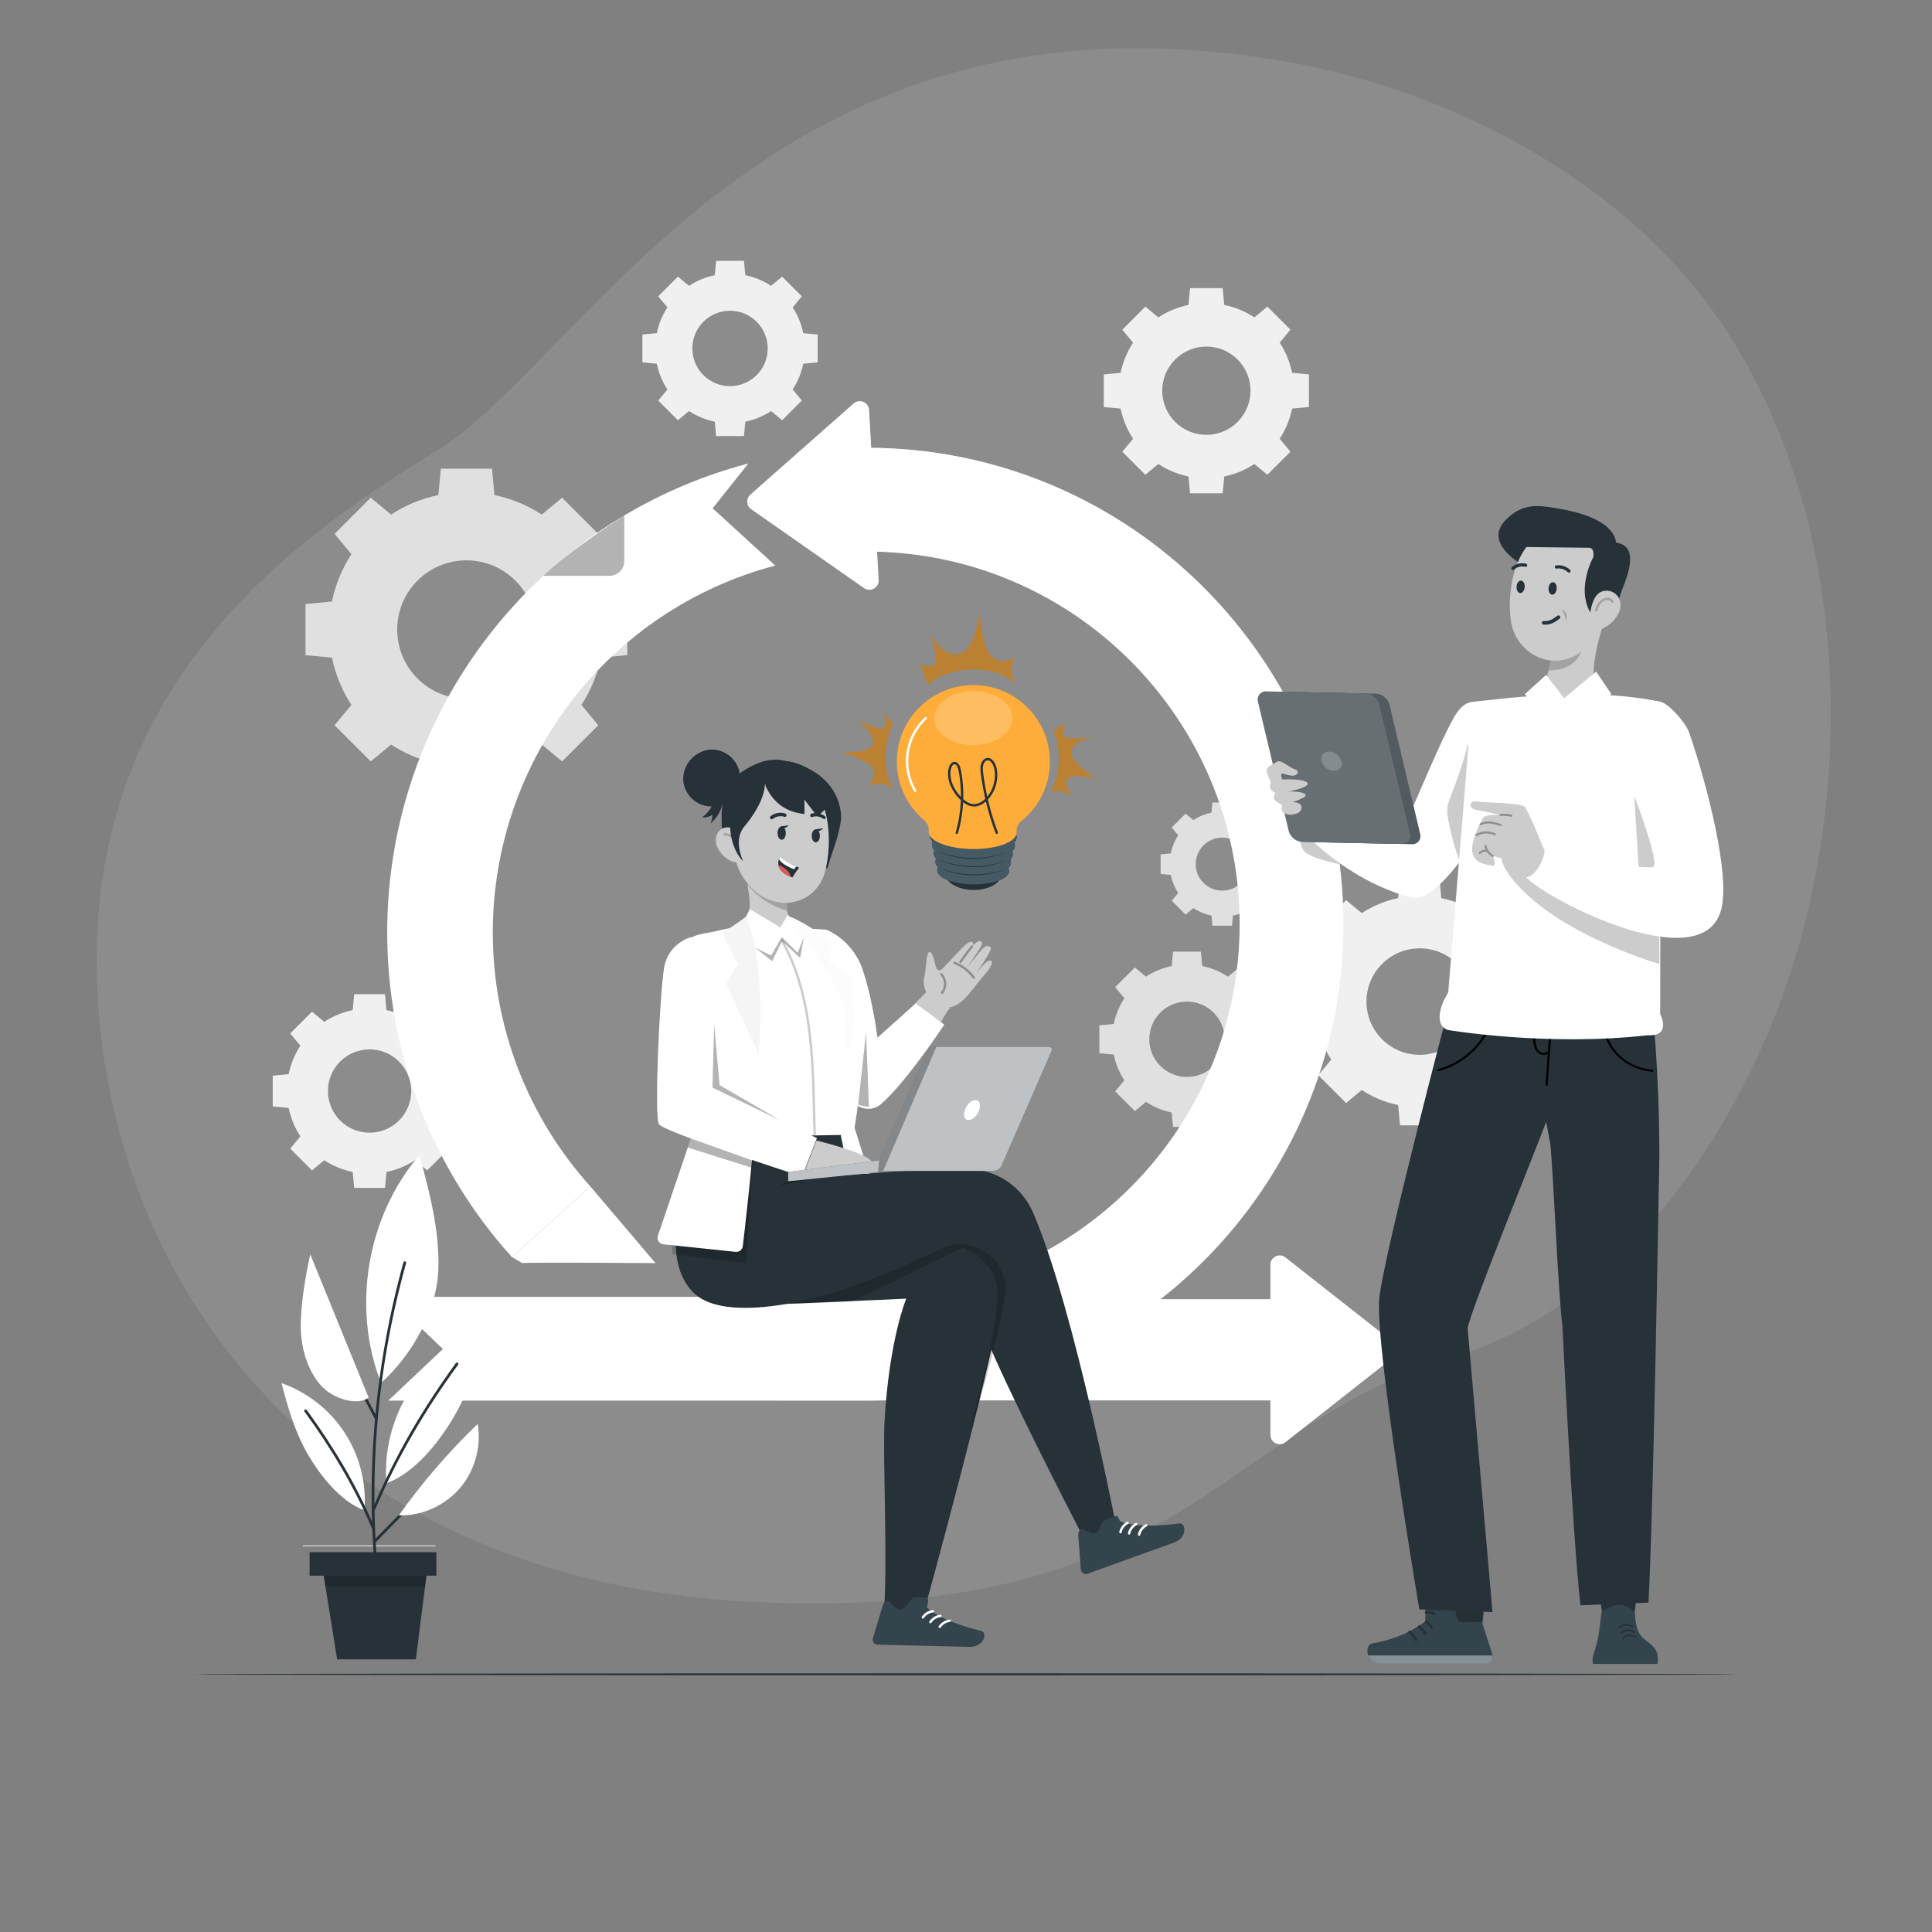 <svg width="400" height="400" viewBox="0 0 400 400" fill="none" xmlns="http://www.w3.org/2000/svg">
<rect x="0" y="0" width="400" height="400" fill="#808080" stroke="none"/>
<path opacity="0.1" d="M368.526 207.611C357.15 238.082 333.905 271.06 301.195 280.823C251.773 295.581 245.868 335.419 157.346 331.724C143.545 331.15 130.788 329.209 119.068 326.111C112.768 324.446 106.766 322.438 101.071 320.124C49.358 299.179 22.381 253.078 20.141 204.842C17.185 141.401 61.45 111.162 90.218 93.456C118.986 75.751 153.658 7.143 240.71 10.092C253.982 10.547 267.224 12.361 280.055 15.84C309.346 23.767 339.122 41.302 356.425 66.935C357.724 68.86 358.963 70.831 360.15 72.839C383.306 112.125 384.037 166.071 368.526 207.611Z" fill="white"/>
<path d="M359.722 346.651C359.722 346.766 288.206 346.859 200.008 346.859C111.779 346.859 40.279 346.766 40.279 346.651C40.279 346.537 111.779 346.443 200.008 346.443C288.206 346.443 359.722 346.536 359.722 346.651Z" fill="#263238"/>
<path d="M72.761 114.748C70.772 117.777 69.434 121.105 68.722 124.537L63.256 125.052L63.255 135.637L68.722 136.152C69.434 139.583 70.772 142.91 72.761 145.94L69.27 150.156L76.755 157.641L80.972 154.15C84.001 156.139 87.328 157.477 90.76 158.189L91.274 163.655L101.859 163.655L102.374 158.189C105.806 157.476 109.133 156.139 112.162 154.15L116.379 157.641L123.865 150.156L120.374 145.939C122.362 142.909 123.7 139.583 124.412 136.151L129.878 135.636L129.878 125.051L124.413 124.536C123.7 121.105 122.362 117.778 120.373 114.748L123.864 110.531L116.379 103.046L112.162 106.537C109.133 104.548 105.805 103.21 102.374 102.497L101.859 97.031L91.273 97.031L90.759 102.497C87.328 103.21 84.001 104.547 80.972 106.536L76.754 103.045L69.269 110.531L72.761 114.748ZM106.7 120.211C112.295 125.807 112.296 134.881 106.7 140.477C101.103 146.073 92.03 146.072 86.434 140.477C80.838 134.881 80.838 125.808 86.434 120.212C92.031 114.615 101.103 114.615 106.7 120.211Z" fill="#E0E0E0"/>
<path d="M138.181 63.647C137.097 65.297 136.369 67.109 135.981 68.978L133.004 69.258V75.023L135.982 75.303C136.37 77.172 137.098 78.984 138.181 80.634L136.28 82.931L140.357 87.007L142.653 85.106C144.303 86.189 146.115 86.918 147.984 87.305L148.264 90.283H154.029L154.309 87.306C156.178 86.918 157.99 86.19 159.64 85.107L161.936 87.008L166.013 82.931L164.112 80.635C165.195 78.985 165.923 77.173 166.311 75.304L169.288 75.024L169.289 69.259L166.312 68.979C165.924 67.11 165.195 65.299 164.112 63.649L166.013 61.352L161.936 57.276L159.64 59.177C157.989 58.094 156.178 57.364 154.309 56.977L154.029 54H148.264L147.984 56.977C146.115 57.364 144.304 58.093 142.653 59.176L140.357 57.275L136.28 61.352L138.181 63.647ZM156.664 66.623C159.711 69.67 159.712 74.612 156.664 77.659C153.616 80.707 148.675 80.707 145.627 77.659C142.579 74.611 142.579 69.67 145.627 66.622C148.675 63.575 153.616 63.575 156.664 66.623Z" fill="#F0F0F0"/>
<path d="M243.934 172.94C243.172 174.099 242.66 175.373 242.387 176.687L240.294 176.884V180.936L242.387 181.133C242.66 182.446 243.172 183.72 243.934 184.88L242.598 186.494L245.463 189.359L247.077 188.023C248.237 188.784 249.511 189.297 250.824 189.569L251.021 191.662H255.073L255.27 189.57C256.583 189.297 257.857 188.785 259.017 188.023L260.631 189.359L263.496 186.494L262.16 184.88C262.921 183.72 263.434 182.446 263.706 181.133L265.798 180.936V176.884L263.706 176.687C263.434 175.373 262.921 174.099 262.16 172.941L263.496 171.326L260.63 168.461L259.016 169.797C257.857 169.036 256.583 168.523 255.269 168.251L255.072 166.158H251.02L250.823 168.25C249.51 168.522 248.236 169.035 247.076 169.796L245.462 168.46L242.597 171.325L243.934 172.94ZM256.925 175.031C259.067 177.173 259.067 180.647 256.925 182.789C254.783 184.931 251.309 184.931 249.167 182.789C247.025 180.647 247.025 177.173 249.167 175.031C251.31 172.889 254.783 172.889 256.925 175.031Z" fill="#E0E0E0"/>
<path d="M232.785 206.677C231.702 208.327 230.973 210.138 230.585 212.008L227.608 212.288V218.053L230.586 218.333C230.973 220.202 231.702 222.013 232.785 223.664L230.884 225.96L234.96 230.037L237.257 228.136C238.907 229.219 240.718 229.947 242.588 230.335L242.868 233.313H248.633L248.913 230.336C250.781 229.948 252.594 229.219 254.244 228.136L256.54 230.037L260.617 225.96L258.715 223.664C259.799 222.014 260.527 220.202 260.915 218.333L263.892 218.053L263.892 212.288L260.916 212.007C260.528 210.138 259.799 208.327 258.715 206.677L260.617 204.38L256.54 200.304L254.244 202.205C252.593 201.122 250.781 200.393 248.913 200.005L248.633 197.028H242.868L242.588 200.005C240.719 200.393 238.907 201.121 237.257 202.204L234.96 200.303L230.884 204.38L232.785 206.677ZM251.268 209.652C254.316 212.7 254.316 217.641 251.268 220.689C248.221 223.737 243.279 223.737 240.231 220.689C237.183 217.641 237.183 212.701 240.231 209.652C243.279 206.604 248.221 206.604 251.268 209.652Z" fill="#E0E0E0"/>
<path d="M275.62 195.369C274.09 197.698 273.061 200.259 272.513 202.898L268.308 203.294V211.437L272.513 211.834C273.06 214.473 274.09 217.032 275.62 219.364L272.935 222.608L278.693 228.366L281.937 225.68C284.268 227.21 286.827 228.239 289.467 228.787L289.863 232.992H298.005L298.401 228.788C301.042 228.239 303.601 227.21 305.932 225.68L309.176 228.366L314.935 222.608L312.249 219.364C313.779 217.033 314.808 214.474 315.356 211.834L319.56 211.438L319.561 203.295L315.356 202.899C314.808 200.259 313.779 197.7 312.249 195.369L314.935 192.125L309.177 186.367L305.933 189.053C303.602 187.523 301.042 186.493 298.403 185.946L298.007 181.74L289.864 181.741L289.468 185.946C286.828 186.495 284.269 187.523 281.938 189.053L278.694 186.367L272.935 192.126L275.62 195.369ZM301.729 199.572C306.033 203.877 306.033 210.856 301.729 215.162C297.424 219.467 290.443 219.467 286.139 215.162C281.834 210.856 281.834 203.877 286.139 199.572C290.444 195.266 297.424 195.266 301.729 199.572Z" fill="#F0F0F0"/>
<path d="M234.585 70.948C233.317 72.88 232.464 75.001 232.009 77.189L228.524 77.517V84.267L232.009 84.595C232.463 86.784 233.317 88.905 234.585 90.837L232.359 93.525L237.132 98.298L239.821 96.072C241.752 97.34 243.874 98.193 246.062 98.647L246.39 102.133L253.139 102.132L253.468 98.647C255.656 98.193 257.778 97.34 259.71 96.071L262.399 98.297L267.172 93.525L264.946 90.836C266.214 88.904 267.068 86.783 267.521 84.595L271.006 84.266L271.007 77.516L267.522 77.188C267.068 75 266.214 72.879 264.946 70.947L267.172 68.258L262.4 63.485L259.711 65.711C257.779 64.443 255.657 63.59 253.47 63.135L253.142 59.65H246.391L246.063 63.135C243.875 63.59 241.754 64.443 239.822 65.711L237.133 63.485L232.361 68.258L234.585 70.948ZM256.227 74.431C259.795 78 259.795 83.786 256.227 87.354C252.658 90.922 246.872 90.922 243.304 87.354C239.736 83.786 239.736 78 243.304 74.431C246.872 70.863 252.658 70.863 256.227 74.431Z" fill="#F0F0F0"/>
<path d="M62.19 216.501C60.992 218.324 60.187 220.326 59.758 222.392L56.469 222.702V229.072L59.759 229.382C60.188 231.448 60.993 233.45 62.191 235.273L60.089 237.812L64.595 242.317L67.133 240.216C68.956 241.412 70.958 242.218 73.024 242.646L73.334 245.937L79.704 245.936L80.014 242.646C82.08 242.218 84.082 241.412 85.905 240.215L88.444 242.316L92.949 237.811L90.848 235.273C92.044 233.45 92.85 231.447 93.278 229.381L96.568 229.072L96.569 222.701L93.279 222.391C92.85 220.326 92.044 218.324 90.848 216.501L92.949 213.963L88.444 209.457L85.905 211.559C84.082 210.362 82.08 209.556 80.014 209.127L79.704 205.837H73.334L73.024 209.126C70.958 209.555 68.957 210.36 67.133 211.558L64.595 209.457L60.09 213.962L62.19 216.501ZM82.617 219.789C85.984 223.157 85.985 228.618 82.617 231.986C79.249 235.354 73.787 235.354 70.419 231.986C67.051 228.617 67.051 223.157 70.419 219.788C73.787 216.42 79.249 216.42 82.617 219.789Z" fill="#F0F0F0"/>
<path d="M90.16 319.96H62.703V320.15H90.16V319.96Z" fill="#E0E0E0"/>
<path d="M341.473 310.773H336.679V310.962H341.473V310.773Z" fill="#E0E0E0"/>
<path d="M263.022 297.085V261.842C263.022 260.238 264.872 259.34 266.133 260.331L288.532 277.953C289.511 278.722 289.511 280.205 288.532 280.974L266.133 298.596C264.872 299.588 263.022 298.69 263.022 297.085Z" fill="white"/>
<path d="M266.656 268.988H160.984V289.941H266.656V268.988Z" fill="white"/>
<path d="M179.507 289.975H80.406L91.719 279.304L80.406 268.499H179.507C222.051 268.499 256.664 233.887 256.664 191.342C256.664 148.798 222.052 114.186 179.507 114.186V92.71C233.893 92.71 278.14 136.956 278.14 191.342C278.14 245.729 233.893 289.975 179.507 289.975Z" fill="white"/>
<g opacity="0.4">
<path d="M179.507 289.975H80.406L91.719 279.304L80.406 268.499H179.507C222.051 268.499 256.664 233.887 256.664 191.342C256.664 148.798 222.052 114.186 179.507 114.186V92.71C233.893 92.71 278.14 136.956 278.14 191.342C278.14 245.729 233.893 289.975 179.507 289.975Z" fill="white"/>
</g>
<path d="M105.982 260.262C89.335 241.799 80.167 217.93 80.167 193.052C80.167 147.471 110.918 107.543 154.947 95.954L147.548 105.242L160.512 117.094C126.077 126.158 102.028 157.393 102.028 193.052C102.028 212.514 109.198 231.183 122.217 245.623L105.982 260.262Z" fill="white"/>
<path d="M108.14 261.513C108.952 261.31 135.712 261.513 135.712 261.513L122.218 245.623L105.982 260.262L108.14 261.513Z" fill="white"/>
<path d="M179.926 84.883L181.91 120.07C182 121.672 180.204 122.673 178.889 121.754L155.533 105.422C154.513 104.708 154.43 103.228 155.363 102.405L176.735 83.55C177.938 82.488 179.835 83.281 179.926 84.883Z" fill="white"/>
<path opacity="0.4" d="M179.926 84.883L181.91 120.07C182 121.672 180.204 122.673 178.889 121.754L155.533 105.422C154.513 104.708 154.43 103.228 155.363 102.405L176.735 83.55C177.938 82.488 179.835 83.281 179.926 84.883Z" fill="white"/>
<path d="M168.899 160.002C173.025 162.757 174.204 166.717 174.151 169.584C173.639 173.455 172.296 176.195 171.251 179.958L160.985 157.301C163.383 157.776 164.462 157.284 168.899 160.002Z" fill="#263238"/>
<path d="M163.751 158C159.73 156.13 155.784 158.337 153.484 159.87C150.966 162.006 149.482 165.117 149.406 168.418C149.406 171.504 149.406 175.245 151.276 176.853C152.325 177.784 153.716 178.232 155.111 178.087L170.372 164.004C168.712 161.473 166.432 159.406 163.751 158Z" fill="#263238"/>
<path d="M164.012 199.719C162.838 200.929 161.767 200.525 160.201 199.884C150.882 196.533 153.64 192.033 153.64 192.033C155.407 189.958 155.485 187.477 154.841 183.695C154.828 183.585 154.823 183.474 154.826 183.363C154.833 182.857 154.995 182.367 155.291 181.958C156.069 180.819 157.624 180.528 158.764 181.306L158.767 181.309L162.938 182.501C162.95 182.558 162.961 182.615 162.974 182.68C162.985 184.748 162.926 186.355 162.941 187.618C162.971 187.769 162.944 187.93 162.951 188.078C162.981 188.228 162.97 188.394 162.97 188.543C163.069 190.274 165.998 192.815 167.191 193.419C167.914 193.833 167.994 195.637 164.012 199.719Z" fill="#CCCCCC"/>
<path opacity="0.2" d="M162.935 182.486C162.938 182.55 162.951 182.613 162.973 182.673C162.984 184.741 162.925 186.348 162.939 187.611C162.931 187.764 162.935 187.918 162.949 188.071C162.958 188.232 162.977 188.392 163.008 188.551C159.838 187.689 157.008 185.876 154.899 183.356C154.903 182.858 155.052 182.374 155.328 181.959C156.096 180.813 157.646 180.503 158.795 181.266L162.935 182.486Z" fill="black"/>
<path d="M151.691 169.321C151.851 176.456 151.76 179.468 155.15 183.342C160.254 189.161 168.802 187.608 170.769 180.606C172.488 174.303 171.973 163.715 165.247 160.442C158.521 157.168 151.537 162.178 151.691 169.321Z" fill="#CCCCCC"/>
<path d="M148.532 175.432C149.253 176.972 150.549 178.01 151.783 178.433C153.638 179.068 154.875 176.104 154.389 174.149C153.951 172.391 152.184 171.102 150.308 171.318C148.46 171.532 147.707 173.671 148.532 175.432Z" fill="#CCCCCC"/>
<path opacity="0.2" d="M152.57 175.389C152.582 174.707 152.314 174.024 151.841 173.533C151.368 173.041 150.696 172.747 150.015 172.733" stroke="black" stroke-width="0.5" stroke-miterlimit="10" stroke-linecap="round" stroke-linejoin="round"/>
<path d="M160.986 172.392C160.957 173.153 161.315 173.809 161.785 173.859C162.255 173.909 162.659 173.333 162.689 172.572C162.717 171.811 162.36 171.155 161.889 171.105C161.419 171.055 161.015 171.632 160.986 172.392Z" fill="#263238"/>
<path d="M168.05 172.968C168.023 173.705 168.382 174.343 168.85 174.393C169.319 174.442 169.72 173.884 169.747 173.147C169.773 172.41 169.414 171.773 168.946 171.723C168.478 171.673 168.076 172.231 168.05 172.968Z" fill="#263238"/>
<path d="M159.715 169.627C159.805 169.645 159.9 169.626 159.976 169.567C161.166 168.639 162.378 169.103 162.392 169.108C162.571 169.177 162.767 169.089 162.824 168.904C162.882 168.72 162.782 168.513 162.6 168.441C162.536 168.416 161.016 167.832 159.54 168.985C159.393 169.1 159.371 169.324 159.491 169.484C159.55 169.562 159.631 169.61 159.715 169.627Z" fill="#263238"/>
<path d="M170.729 169.575C170.803 169.557 170.867 169.509 170.906 169.433C170.985 169.276 170.922 169.063 170.767 168.958C169.208 167.899 167.936 168.496 167.882 168.523C167.731 168.597 167.679 168.797 167.766 168.971C167.853 169.145 168.047 169.226 168.197 169.153C168.246 169.129 169.241 168.683 170.481 169.525C170.561 169.579 170.651 169.595 170.729 169.575Z" fill="#263238"/>
<path d="M166.158 172.457C166.158 172.457 167.052 175.232 168.175 177.009C168.371 177.32 168.198 177.735 167.844 177.832C166.932 178.083 165.922 177.701 165.922 177.701L166.158 172.457Z" fill="#CCCCCC"/>
<path d="M161.618 171.114L163.294 170.864C163.294 170.864 162.291 172.013 161.618 171.114Z" fill="#263238"/>
<path d="M168.776 171.726L170.452 171.476C170.452 171.476 169.45 172.625 168.776 171.726Z" fill="#263238"/>
<path d="M165.456 179.66C164.865 180.323 164.07 181.663 164.07 181.663C163.935 181.613 163.801 181.563 163.669 181.506C161.864 180.781 161.266 179.848 161.151 179.033C161.09 178.588 161.178 178.174 161.293 177.854C161.421 177.482 161.597 177.247 161.597 177.247C162.324 178.202 163.955 179.008 164.844 179.402C165.215 179.572 165.456 179.66 165.456 179.66Z" fill="#263238"/>
<path d="M164.844 179.403L164.42 179.983C162.721 179.296 161.618 178.584 161.293 177.855C161.421 177.483 161.597 177.247 161.597 177.247C162.324 178.203 163.955 179.009 164.844 179.403Z" fill="white"/>
<path d="M163.669 181.506C161.864 180.781 161.266 179.848 161.151 179.034C161.756 179.304 162.457 179.699 162.996 180.237C163.41 180.646 163.593 181.095 163.669 181.506Z" fill="#DE5753"/>
<path d="M154.161 171.06C154.161 171.06 158.238 166.403 158.364 162.419C158.364 162.419 172.948 159.183 171.603 171.77C171.603 171.77 174.756 160.885 162.841 159.108C150.926 157.332 148.467 172.893 153.868 178.316C153.888 178.261 151.64 173.977 154.161 171.06Z" fill="#263238"/>
<path d="M141.45 161.581C141.729 164.827 144.586 167.233 147.832 166.955C151.079 166.677 153.485 163.82 153.207 160.573C152.946 157.522 150.393 155.177 147.329 155.177C143.944 155.336 141.319 158.194 141.45 161.581Z" fill="#263238"/>
<path d="M168.258 160.667C169.826 162.172 170.874 164.138 171.25 166.278C171.25 167.83 169.137 168.953 169.137 168.953L166.556 165.568V168.541C162.33 168.078 159.885 165.834 158.439 162.594L160.795 158.386C160.795 158.386 166.855 159.452 168.258 160.667Z" fill="#263238"/>
<path d="M148.116 164.982C147.752 166.666 146.756 168.204 145.369 169.225C146.115 169.288 146.88 169.103 147.517 168.707C147.486 169.316 147.351 169.918 147.119 170.481C148.829 169.057 149.84 166.829 149.781 164.604L148.116 164.982Z" fill="#263238"/>
<path d="M231.596 318.545L224.525 318.747C224.525 318.747 211.902 294.446 205.84 280.817C198.678 264.714 200.255 259.528 198.107 259.434C194.141 259.26 153.671 277.868 143.533 267.548C133.394 257.228 148.06 232.357 148.06 232.357C148.06 232.357 170.651 228.869 172.493 234.38C172.945 236.008 173.929 237.691 174.166 239.364C174.438 241.017 174.988 243.459 174.988 243.459C175.524 243.325 191.006 241.827 200.615 242.046C206.404 242.179 211.561 245.695 213.864 251.008C222.55 271.038 231.596 318.545 231.596 318.545Z" fill="#263238"/>
<path d="M160.359 270.034C160.359 270.034 162.011 270.034 187.625 268.877C187.625 268.877 184.108 277.183 183.13 294.287C182.727 301.323 183.85 324.114 182.969 334.2C183.415 334.829 188.123 336.914 190.993 334.807C190.993 334.807 207.612 274.835 207.447 266.696C207.282 258.557 197.846 256.161 197.846 256.161C197.846 256.161 179.668 266.696 160.359 270.034Z" fill="#263238"/>
<path opacity="0.2" d="M184.184 263.325C187.69 261.911 191.134 260.352 194.509 258.651C200.363 255.699 207.561 259.497 208.111 266.03C208.129 266.248 208.142 266.47 208.147 266.696C208.229 270.001 205.279 282.395 201.057 295.872C201.166 295.074 201.318 294.282 201.511 293.501C205.7 276.67 207.799 267.928 205.7 263.854C204.289 261.324 202.047 259.357 199.355 258.285L176.467 269.439C163.858 269.993 161.974 270.018 161.751 270.018C169.44 268.572 176.959 266.329 184.184 263.325Z" fill="black"/>
<path d="M192.192 331.404C192.22 331.04 191.908 330.739 191.543 330.739H189.389C188.845 330.726 188.254 331.696 187.922 332.127C186.491 333.986 185.467 333.246 184.002 331.43C183.047 331.295 182.762 332.389 182.676 332.682L180.722 339.173C180.553 339.716 180.855 340.292 181.397 340.461C181.493 340.491 181.594 340.507 181.695 340.508C184.613 340.578 185.994 340.612 189.626 340.699L200.733 340.968C203.761 341.04 204.463 338.004 203.222 337.692C197.643 336.317 193.711 334.57 192.017 332.897C191.78 332.675 192.14 332.07 192.192 331.404Z" fill="#34444C"/>
<path d="M193.148 333.59C192.318 333.683 191.538 334.159 191.076 334.855" stroke="white" stroke-width="0.5" stroke-miterlimit="10" stroke-linecap="round" stroke-linejoin="round"/>
<path d="M194.708 334.559C193.877 334.652 193.098 335.128 192.636 335.825" stroke="white" stroke-width="0.5" stroke-miterlimit="10" stroke-linecap="round" stroke-linejoin="round"/>
<path d="M196.636 335.549C195.805 335.642 195.025 336.118 194.563 336.814" stroke="white" stroke-width="0.5" stroke-miterlimit="10" stroke-linecap="round" stroke-linejoin="round"/>
<path d="M231.253 313.807L228.991 314.622C228.48 314.806 228.1 315.236 227.946 315.757C227.284 318.008 226.061 317.688 224.039 316.525C223.1 316.745 223.23 317.868 223.257 318.172L223.782 324.931C223.821 325.497 224.311 325.925 224.878 325.887C224.978 325.88 225.078 325.859 225.172 325.823C227.919 324.833 229.218 324.365 232.636 323.132L243.089 319.365C245.939 318.338 245.494 315.254 244.224 315.41C238.526 316.147 234.229 315.941 232.044 314.993C231.644 314.835 231.881 314.521 231.253 313.807Z" fill="#34444C"/>
<path d="M233.452 315.289C232.711 315.676 232.156 316.402 231.977 317.218" stroke="white" stroke-width="0.5" stroke-miterlimit="10" stroke-linecap="round" stroke-linejoin="round"/>
<path d="M235.238 315.538C234.498 315.925 233.943 316.65 233.764 317.467" stroke="white" stroke-width="0.5" stroke-miterlimit="10" stroke-linecap="round" stroke-linejoin="round"/>
<path d="M237.308 315.797C236.567 316.184 236.012 316.909 235.833 317.726" stroke="white" stroke-width="0.5" stroke-miterlimit="10" stroke-linecap="round" stroke-linejoin="round"/>
<path d="M179.041 243.044L175.79 243.357C175.79 243.357 175.522 241.122 175.25 239.469C175.013 237.796 173.174 232.17 172.724 230.542C163.422 231.465 147.643 230.906 147.643 230.906C147.643 230.906 133.403 257.244 143.524 267.54C149.606 273.712 167.519 270.099 180.782 264.676L179.041 243.044Z" fill="#263238"/>
<path opacity="0.3" d="M175.79 242.462L161.528 245.436C161.528 245.436 169.333 241.203 175.25 239.484C175.522 241.17 175.79 242.462 175.79 242.462Z" fill="black"/>
<path d="M196.707 208.938C196.785 207.682 193.069 214.866 193.069 214.866L186.794 210.436L191.79 205.411C191.79 205.411 196.862 208.723 196.785 208.83" fill="#CCCCCC"/>
<path d="M171.518 192.675C174.879 194.322 177.429 197.253 178.616 200.804C180.744 207.172 181.668 214.821 181.668 214.821L189.596 207.76L195.502 212.147C195.502 212.147 187.745 223.902 182.525 228.486C178.19 232.292 173.277 224.909 173.277 224.909L171.142 192.49L171.518 192.675Z" fill="white"/>
<path opacity="0.2" d="M156.194 234.765L154.489 261.493L139.202 259.671V256.924L156.194 234.765Z" fill="black"/>
<path d="M148.799 235.433C148.201 228.652 145.793 216.226 141.647 203.176C140.298 198.932 145.118 194.241 145.118 194.241C145.118 194.241 148.229 193.995 148.799 193.932C149.424 193.858 150.066 193.795 150.709 193.74C155.552 193.339 159.517 193.046 163.835 193.293C164.921 193.357 166.035 193.449 167.13 193.539C167.483 193.576 169.775 193.611 170.119 193.647C170.119 193.647 176.327 200.912 176.662 206.041C176.843 208.906 178.228 210.139 178.074 216.993C178.047 221.647 174.669 228.428 174.361 234.971L148.799 235.433Z" fill="white"/>
<path d="M157.262 212.648C156.937 202.007 155.68 195.25 155.109 192.667C154.959 191.988 154.319 191.539 153.629 191.624L149.518 192.49C145.491 193.563 143.332 192.983 141.091 195.976C140.657 196.556 140.293 201.012 140.326 201.623C140.38 202.719 141.141 206.077 142.154 210.129C142.851 212.939 143.675 216.097 144.463 219.072C145.473 222.865 146.316 223.852 146.642 225.068L136.215 255.826C135.921 256.649 136.476 257.529 137.344 257.619L152.309 259.183C153.041 259.26 153.699 258.738 153.787 258.007C154.533 251.761 157.637 224.879 157.262 212.648Z" fill="white"/>
<path d="M176.927 233.496C176.927 233.496 180.068 214.036 179.233 209.166C178.397 204.296 171.141 192.49 171.141 192.49L167.828 192.262L163.908 190.672C163.908 190.672 172.958 201.592 175.18 209.47C176.642 214.651 173.727 231.027 174.064 234.977L175.748 243.154L179.911 242.968L176.927 233.496Z" fill="white"/>
<path d="M154.55 189.946C154.55 189.946 158.62 197.98 157.081 218.197L150.318 203.664L152.765 199.693L149.517 193.202C149.517 193.202 152.992 190.966 154.452 189.785L154.55 189.946Z" fill="white"/>
<g opacity="0.2">
<path d="M154.55 189.946C154.55 189.946 158.62 197.98 157.081 218.197L150.318 203.664L152.765 199.693L149.517 193.202C149.517 193.202 152.992 190.966 154.452 189.785L154.55 189.946Z" fill="#CCCCCC"/>
</g>
<path d="M175.391 218.315C175.391 218.315 176.905 213.857 176.628 209.742C176.352 205.627 176.287 202.557 176.287 202.557L171.619 199.107L172.233 194.901C172.233 194.901 169.982 193.519 167.891 192.103C166.461 191.135 163.658 189.671 163.29 189.784C163.29 189.784 175.212 204.871 175.272 211.044C175.33 216.999 175.391 218.315 175.391 218.315Z" fill="white"/>
<path opacity="0.3" d="M175.391 218.315C175.391 218.315 176.905 213.857 176.628 209.742C176.352 205.627 176.287 202.557 176.287 202.557L171.619 199.107L172.233 194.901C172.233 194.901 169.982 193.519 167.891 192.103C166.461 191.135 163.658 189.671 163.29 189.784C163.29 189.784 175.212 204.871 175.272 211.044C175.33 216.999 175.391 218.315 175.391 218.315Z" fill="#F5F5F5"/>
<path opacity="0.3" d="M177.683 228.66L179.309 213.651L179.911 229.147C179.911 229.147 178.35 229.069 177.683 228.66Z" fill="black"/>
<path d="M166.299 193.808L163.094 189.404L161.568 192.025L155.239 188.213L154.453 189.785L156.701 196.38C156.701 196.38 162.32 198.679 162.617 198.679C162.915 198.679 166.299 193.808 166.299 193.808Z" fill="white"/>
<path opacity="0.3" d="M166.447 194.014L165.135 197.259L161.874 194.014L159.654 197.825L156.339 196.201L159.872 198.999L161.917 194.824L165.657 198.347L166.447 194.014Z" fill="black"/>
<path opacity="0.3" d="M148.977 224.656L147.698 210.322L146.714 225.932L161.528 231.955L148.977 224.656Z" fill="black"/>
<path d="M143.114 194.014C143.114 194.014 138.41 195.169 137.506 200.306C136.601 205.444 135.403 231.127 136.426 232.753C137.448 234.379 166.072 243.584 166.072 243.584L169.136 235.635L147.514 225.175C147.514 225.175 147.69 217.836 147.866 212.118C147.96 209.094 148.053 206.524 148.12 205.731C148.315 203.438 143.114 194.014 143.114 194.014Z" fill="white"/>
<path d="M169.029 236.131C169.029 236.131 178.026 238.291 180.113 240.088C181.039 240.885 181.013 242.19 181.013 242.19L166.442 242.839L169.029 236.131Z" fill="#CCCCCC"/>
<path opacity="0.3" d="M143.032 235.717C143.32 235.825 155.697 240.231 155.697 240.231V241.784L142.399 237.583L143.032 235.717Z" fill="black"/>
<path opacity="0.2" d="M161.917 194.824C168.659 206.582 168.286 221.872 168.659 234.856" stroke="black" stroke-width="0.5" stroke-miterlimit="10" stroke-linecap="round" stroke-linejoin="round"/>
<path d="M192.12 206.147C192.12 206.147 190.898 204.202 191.343 202.356C191.787 200.509 191.65 198.917 192.076 197.567C192.501 196.218 193.258 197.971 193.471 198.986C193.685 200 193.937 201.149 194.673 200.865C195.409 200.581 199.686 195.316 200.752 195.038C201.817 194.761 201.391 195.829 201.391 195.829C201.391 195.829 202.465 194.578 203.076 194.869C203.235 194.944 203.482 195.377 203.082 196.024C202.182 197.479 200.138 200.435 200.138 200.435C200.251 200.263 203.036 196.794 203.521 196.329C204.155 195.722 204.763 195.758 205.104 196.137C205.589 196.676 202.283 201.094 202.274 201.378C202.274 201.378 204.092 198.771 205.022 198.872C205.952 198.972 204.897 200.677 203.681 202.002C202.567 203.217 200.699 205.893 199.446 207.018C197.903 208.405 196.555 208.989 194.772 208.209C192.989 207.428 192.12 206.147 192.12 206.147Z" fill="#CCCCCC"/>
<path opacity="0.3" d="M201.219 195.965C200.384 196.989 199.596 198.051 198.857 199.147" stroke="black" stroke-width="0.5" stroke-miterlimit="10" stroke-linecap="round" stroke-linejoin="round"/>
<path opacity="0.3" d="M201.603 202.414C200.61 201.026 199.199 199.94 197.604 199.335" stroke="black" stroke-width="0.5" stroke-miterlimit="10" stroke-linecap="round" stroke-linejoin="round"/>
<path opacity="0.3" d="M194.888 201.688C195.356 202.203 195.637 202.883 195.669 203.578C195.701 204.273 195.483 204.977 195.064 205.532" stroke="black" stroke-width="0.5" stroke-miterlimit="10" stroke-linecap="round" stroke-linejoin="round"/>
<path d="M205.456 242.437H182.116C181.713 242.434 181.389 242.171 181.392 241.847C181.393 241.787 181.405 241.726 181.429 241.669L191.813 217.864C192.075 217.183 192.857 216.719 193.744 216.716H217.099C217.493 216.716 217.814 216.974 217.814 217.29C217.814 217.357 217.799 217.423 217.771 217.485L207.388 241.29C207.121 241.967 206.342 242.431 205.456 242.437Z" fill="#263238"/>
<path opacity="0.7" d="M217.099 216.715H193.744C192.857 216.718 192.075 217.183 191.813 217.863L181.429 241.668C181.406 241.726 181.393 241.787 181.392 241.847C181.389 242.171 181.713 242.435 182.116 242.437H205.456C206.342 242.43 207.121 241.967 207.387 241.29L217.771 217.485C217.799 217.423 217.813 217.356 217.813 217.29C217.814 216.973 217.493 216.715 217.099 216.715Z" fill="white"/>
<path d="M202.634 230.106C202.129 231.249 201.107 232.033 200.345 231.873C199.583 231.714 199.379 230.673 199.869 229.527C200.358 228.382 201.393 227.615 202.155 227.774C202.917 227.935 203.144 228.934 202.634 230.106Z" fill="white"/>
<path opacity="0.3" d="M193.882 216.715H193.744C192.857 216.718 192.075 217.183 191.813 217.863L181.429 241.668C181.406 241.726 181.393 241.787 181.392 241.847C181.389 242.171 181.713 242.435 182.116 242.437H182.863L193.882 216.715Z" fill="black"/>
<path d="M163.182 242.646V244.573L181.777 242.677L182.056 240.231L163.182 242.646Z" fill="#263238"/>
<path opacity="0.7" d="M163.182 242.646V244.573L181.777 242.677L182.056 240.231L163.182 242.646Z" fill="white"/>
<path opacity="0.3" d="M112.513 119.22H126.173C127.875 119.22 129.254 117.84 129.254 116.138V106.72C129.254 106.72 117.594 114.185 112.513 119.22Z" fill="black"/>
<path opacity="0.2" d="M268.366 160.409C268.366 160.409 266.599 161.318 266.603 163.364C266.609 165.41 269.176 168.907 269.041 170.064C268.906 171.221 268.771 174.703 269.987 176.206C271.204 177.709 277.364 178.953 277.358 178.909C277.353 178.865 276.67 174.602 275.827 170.063C274.986 165.525 268.366 160.409 268.366 160.409Z" fill="black"/>
<path d="M192.146 141.843C194.778 138.713 204.768 136.618 210.284 141.563C210.284 141.563 208.383 138.627 210.284 136.118C210.284 136.118 207.775 137.748 205.533 136.118C203.291 134.489 202.754 126.347 202.754 126.347C202.754 126.347 202.227 134.617 198.54 135.373C194.854 136.128 192.493 130.884 192.493 130.884C192.493 130.884 194.498 136.636 193.495 137.535C192.493 138.432 190.488 137.535 190.488 137.535L192.146 141.843Z" fill="#BA8132"/>
<path d="M184.898 149.819C184.898 149.819 181.268 156.864 184.898 163.164C183.376 162.191 181.488 161.984 179.791 162.603C179.791 162.603 181.217 161.097 181.012 159.501C180.808 157.905 174.248 155.649 174.248 155.649C174.248 155.649 179.416 156.123 180.542 154.333C181.667 152.542 177.692 149.074 177.692 149.074C177.692 149.074 182.038 151.421 182.979 150.67C183.92 149.919 182.979 147.568 182.979 147.568L184.898 149.819Z" fill="#BA8132"/>
<path d="M217.368 164.008C217.368 164.008 221.035 158.925 218.118 151.205L220.636 149.695C220.636 149.695 219.686 151.305 220.26 152.327C220.835 153.348 226.18 152.641 226.18 152.641C226.18 152.641 221.952 153.491 221.767 155.724C221.581 157.956 227.026 161.22 227.026 161.22C227.026 161.22 222.047 159.976 221.016 161.22C219.985 162.465 222.189 164.878 222.189 164.878C222.189 164.878 219.72 163.105 217.368 164.008Z" fill="#BA8132"/>
<path d="M207.409 180.849C207.409 182.772 204.735 184.314 201.483 184.263C198.231 184.21 195.621 182.639 195.643 180.716C195.667 178.793 198.318 177.251 201.563 177.309C204.81 177.365 207.432 178.931 207.409 180.849Z" fill="#263238"/>
<path d="M209.95 174.507C210.269 174.204 210.461 173.791 210.487 173.352C210.487 171.469 206.519 169.887 201.575 169.84C196.632 169.794 192.605 171.267 192.583 173.15C192.602 173.586 192.785 173.998 193.097 174.305C193.004 174.483 192.95 174.68 192.941 174.883C192.953 175.323 193.143 175.739 193.466 176.038C193.361 176.225 193.304 176.435 193.299 176.65C193.312 177.094 193.509 177.512 193.842 177.805C193.725 177.992 193.661 178.208 193.657 178.429C193.685 178.867 193.894 179.273 194.234 179.549C194.113 179.737 194.044 179.954 194.038 180.179C194.038 181.744 197.336 183.067 201.449 183.101C205.561 183.136 208.906 181.946 208.923 180.347C208.922 180.122 208.858 179.901 208.738 179.711C209.077 179.439 209.287 179.036 209.316 178.602C209.313 178.383 209.256 178.169 209.148 177.978C209.483 177.697 209.69 177.293 209.726 176.858C209.725 176.642 209.671 176.431 209.57 176.24C209.904 175.956 210.112 175.551 210.147 175.114C210.128 174.899 210.062 174.691 209.95 174.507Z" fill="#263238"/>
<path d="M209.95 174.507C210.269 174.204 210.461 173.791 210.487 173.352C210.487 171.469 206.519 169.887 201.575 169.84C196.632 169.794 192.605 171.267 192.583 173.15C192.602 173.586 192.785 173.998 193.097 174.305C193.004 174.483 192.95 174.68 192.941 174.883C192.953 175.323 193.143 175.739 193.466 176.038C193.361 176.225 193.304 176.435 193.299 176.65C193.312 177.094 193.509 177.512 193.842 177.805C193.725 177.992 193.661 178.208 193.657 178.429C193.685 178.867 193.894 179.273 194.234 179.549C194.113 179.737 194.044 179.954 194.038 180.179C194.038 181.744 197.336 183.067 201.449 183.101C205.561 183.136 208.906 181.946 208.923 180.347C208.922 180.122 208.858 179.901 208.738 179.711C209.077 179.439 209.287 179.036 209.316 178.602C209.313 178.383 209.256 178.169 209.148 177.978C209.483 177.697 209.69 177.293 209.726 176.858C209.725 176.642 209.671 176.431 209.57 176.24C209.904 175.956 210.112 175.551 210.147 175.114C210.128 174.899 210.062 174.691 209.95 174.507Z" fill="#455A64"/>
<path d="M217.367 157.872C217.47 149.123 210.461 141.947 201.711 141.845C192.962 141.742 185.785 148.751 185.682 157.5C185.626 162.249 187.703 166.771 191.34 169.823C192.01 170.375 192.361 171.223 192.276 172.087C192.273 172.129 192.273 172.172 192.276 172.214C192.276 174.126 196.319 175.726 201.332 175.784C206.346 175.841 210.441 174.334 210.464 172.416C210.464 172.376 210.464 172.335 210.464 172.295C210.386 171.414 210.757 170.552 211.451 170.003C215.138 167.046 217.308 162.596 217.367 157.872Z" fill="#FFAD3A"/>
<path opacity="0.2" d="M209.587 148.671C209.587 151.755 205.977 154.263 201.5 154.263C197.024 154.263 193.414 151.755 193.414 148.671C193.414 145.587 197.024 143.075 201.5 143.075C205.977 143.075 209.587 145.582 209.587 148.671Z" fill="white"/>
<path d="M189.453 163.708C188.074 161.344 187.526 158.506 187.926 155.799C188.326 153.092 189.67 150.534 191.673 148.668" stroke="white" stroke-width="0.5" stroke-miterlimit="10" stroke-linecap="round" stroke-linejoin="round"/>
<path d="M194.208 179.586C198.798 181.474 204.047 181.537 208.682 179.762C204.148 181.771 198.691 181.704 194.208 179.586Z" fill="#263238"/>
<path d="M194.1 177.886C198.69 179.774 203.939 179.837 208.574 178.062C204.041 180.071 198.584 180.004 194.1 177.886Z" fill="#263238"/>
<path d="M193.993 176.185C198.583 178.074 203.832 178.136 208.466 176.361C203.933 178.371 198.476 178.303 193.993 176.185Z" fill="#263238"/>
<path d="M198.098 172.426C199.313 168.289 199.527 163.776 198.709 159.514C198.577 158.826 198.266 157.996 197.648 157.981C197.095 157.967 196.732 158.646 196.613 159.262C196.191 161.44 197.319 163.652 198.764 165.155C199.546 165.969 200.493 166.679 201.551 166.731C202.613 166.783 203.626 166.155 204.395 165.318C205.865 163.717 206.598 161.209 206.065 158.971C205.84 158.025 205.169 157.008 204.324 157.188C203.815 157.297 203.443 157.835 203.311 158.406C203.18 158.977 203.245 159.581 203.319 160.165C203.857 164.377 204.885 168.507 206.368 172.413" stroke="#263238" stroke-width="0.5" stroke-miterlimit="10" stroke-linecap="round" stroke-linejoin="round"/>
<path d="M86.845 239.131C75.959 251.865 72.779 270.713 78.886 286.313C85.671 280.258 90.449 271.027 90.751 262.953C91.054 254.879 88.94 246.933 86.845 239.131Z" fill="white"/>
<path d="M84.946 287.784C81.252 293.444 79.484 300.336 79.997 307.075C85.882 305.026 91.07 298.379 94.18 292.979C97.29 287.58 99.029 281.515 100.612 275.488C94.236 277.732 88.639 282.125 84.946 287.784Z" fill="white"/>
<path d="M83.53 261.352C79.156 277.085 76.925 293.398 76.941 309.729C76.945 314.361 77.134 318.991 77.495 323.608C77.523 323.97 78.092 323.973 78.063 323.608C76.79 307.317 77.737 290.873 80.904 274.841C81.79 270.356 82.854 265.908 84.078 261.504C84.175 261.15 83.628 260.999 83.53 261.352Z" fill="#263238"/>
<path d="M77.735 312.415C82.204 301.784 88.075 291.828 94.86 282.517C95.076 282.221 94.582 281.937 94.369 282.23C87.552 291.584 81.677 301.584 77.188 312.263C77.046 312.6 77.595 312.747 77.735 312.415Z" fill="#263238"/>
<path d="M71.341 296.603C74.421 301.322 75.895 307.069 75.467 312.688C70.56 310.98 66.234 305.437 63.641 300.934C61.047 296.432 59.597 291.375 58.278 286.35C63.594 288.22 68.26 291.884 71.341 296.603Z" fill="white"/>
<path d="M77.602 316.396C73.931 307.672 69.091 299.588 63.524 291.948C63.31 291.656 62.817 291.939 63.033 292.235C68.568 299.831 73.404 307.872 77.053 316.547C77.194 316.879 77.744 316.733 77.602 316.396Z" fill="#263238"/>
<path d="M77.759 319.35C84.684 312.226 91.754 305.246 98.679 298.121C98.934 297.859 98.532 297.457 98.277 297.72C91.352 304.844 84.282 311.825 77.357 318.949C77.102 319.211 77.503 319.613 77.759 319.35Z" fill="#263238"/>
<path d="M98.896 294.806C92.888 300.6 87.414 306.948 82.567 313.742H83.666C88.238 313.527 92.678 311.272 95.546 307.704C98.414 304.137 99.668 299.318 98.896 294.806Z" fill="white"/>
<path d="M70.406 281.019C72.985 285.238 75.416 289.545 77.693 293.934C77.861 294.259 78.352 293.972 78.183 293.647C75.907 289.258 73.476 284.951 70.896 280.732C70.706 280.42 70.214 280.705 70.406 281.019Z" fill="#263238"/>
<path d="M64.236 259.689C63.252 264.114 62.277 269.868 62.267 274.476C62.257 279.084 63.663 283.58 66.281 286.668C68.9 289.755 74.185 291.108 76.317 289.341L64.236 259.689Z" fill="white"/>
<path d="M90.346 321.365H64.102V326.229H90.346V321.365Z" fill="#263238"/>
<path d="M86.096 343.556H69.799L66.837 325.114H88.435L86.096 343.556Z" fill="#263238"/>
<path opacity="0.2" d="M67.031 326.32H88.282L88.018 328.407H67.366L67.031 326.32Z" fill="black"/>
<path d="M304.768 145.309C302.226 145.819 301.218 147.861 298.668 153.188C295.454 159.903 290.769 172.008 289.708 172.11C288.216 172.252 269.142 164.819 269.142 164.819L266.175 168.171C266.175 168.171 276.165 181.53 291.979 185.771C294.82 186.533 298.406 183.315 301.826 178.915C302.496 178.06 303.15 177.156 303.803 176.225C307.322 171.009 310.478 165.557 313.249 159.908L304.768 145.309Z" fill="white"/>
<path opacity="0.2" d="M303.966 153.828C303.229 157.086 301.502 161.977 300.14 165.448C299.699 166.571 299.505 167.789 299.71 168.978C300.298 172.404 301.105 175.286 302.089 178.016C302.64 179.616 305.112 179.501 305.189 181.191C305.859 180.336 306.513 179.431 307.166 178.501L308.624 172.735L303.966 153.828Z" fill="black"/>
<path d="M292.875 174.724C293.766 174.471 294.283 173.545 294.031 172.654L287.654 145.837C287.275 144.566 286.13 143.677 284.804 143.624L264.364 143.197C264.142 143.17 263.917 143.187 263.702 143.248C262.811 143.5 262.294 144.427 262.546 145.317L268.923 172.135C269.301 173.407 270.446 174.299 271.773 174.355L292.213 174.774C292.434 174.802 292.66 174.785 292.875 174.724Z" fill="#263238"/>
<path opacity="0.2" d="M292.875 174.724C293.766 174.471 294.283 173.545 294.031 172.654L287.654 145.837C287.275 144.566 286.13 143.677 284.804 143.624L264.364 143.197C264.142 143.17 263.917 143.187 263.702 143.248C262.811 143.5 262.294 144.427 262.546 145.317L268.923 172.135C269.301 173.407 270.446 174.299 271.773 174.355L292.213 174.774C292.434 174.802 292.66 174.785 292.875 174.724Z" fill="white"/>
<path d="M290.779 174.681C291.669 174.43 292.188 173.503 291.936 172.613L285.559 145.795C285.179 144.527 284.04 143.637 282.718 143.574L262.269 143.156C262.047 143.128 261.822 143.146 261.607 143.206C260.716 143.459 260.199 144.385 260.451 145.276L266.837 172.093C267.216 173.362 268.355 174.252 269.678 174.314L290.126 174.733C290.345 174.758 290.567 174.741 290.779 174.681Z" fill="#263238"/>
<path opacity="0.3" d="M290.779 174.681C291.669 174.43 292.188 173.503 291.936 172.613L285.559 145.795C285.179 144.527 284.04 143.637 282.718 143.574L262.269 143.156C262.047 143.128 261.822 143.146 261.607 143.206C260.716 143.459 260.199 144.385 260.451 145.276L266.837 172.093C267.216 173.362 268.355 174.252 269.678 174.314L290.126 174.733C290.345 174.758 290.567 174.741 290.779 174.681Z" fill="white"/>
<path opacity="0.2" d="M273.544 156.994C273.625 156.148 274.376 155.527 275.222 155.608C276.42 155.674 277.444 156.497 277.763 157.653C277.82 157.845 277.839 158.045 277.819 158.244C277.734 159.083 276.985 159.695 276.146 159.609C274.948 159.545 273.923 158.724 273.599 157.569C273.544 157.383 273.526 157.188 273.544 156.994Z" fill="white"/>
<path d="M265.42 160.151C265.822 160.117 267.532 160.963 268.336 160.402C269.141 159.841 268.386 159.38 268.386 159.38C266.912 159.019 265.294 157.176 264.397 157.703C263.5 158.231 262.017 158.893 262.234 159.732C262.481 160.507 262.778 161.266 263.123 162.003C262.889 162.377 262.858 162.843 263.039 163.244C263.223 163.708 263.63 164.045 264.12 164.141C263.839 164.425 263.693 164.815 263.718 165.213C263.784 165.85 265.46 166.688 265.46 166.688C265.46 166.688 265.133 167.685 265.519 168.071C266.173 168.61 267.043 168.808 267.865 168.607C268.846 168.373 269.516 168.038 269.449 167.049C269.382 166.059 267.614 166.059 267.614 166.059C267.614 166.059 270.933 165.053 270.228 164.425C269.525 163.796 266.876 163.872 266.876 163.872C266.876 163.872 271.368 162.983 270.656 162.062C269.943 161.14 265.468 161.391 265.468 161.391C265.468 161.391 265.018 160.184 265.42 160.151Z" fill="#CCCCCC"/>
<path d="M303.611 319.246L305.522 335.519L299.684 336.326L293.545 321.034L303.611 319.246Z" fill="#CCCCCC"/>
<path d="M295.049 332.343C294.957 331.35 295.028 330.521 296.19 330.461L297.835 330.376C298.457 330.376 298.901 330.757 299.4 331.075C303.171 333.482 304.718 330.375 306.182 330.376C308.062 330.375 306.852 335.889 306.941 336.178L308.996 342.577C309.175 343.112 308.814 344.265 308.19 344.418C308.078 344.445 307.963 344.458 307.848 344.456C304.51 344.456 302.93 344.456 298.776 344.456H286.068C282.605 344.456 282.565 340.565 283.992 340.289C290.408 339.075 292.939 337.149 295.053 335.741C295.053 335.741 295.19 333.87 295.049 332.343Z" fill="#34444C"/>
<path opacity="0.4" d="M286.068 344.457H298.776C302.931 344.457 304.51 344.457 307.848 344.457C307.963 344.458 308.079 344.446 308.19 344.418C308.614 344.315 308.911 343.75 309.005 343.231L308.996 342.744H283.287C283.629 343.649 284.491 344.457 286.068 344.457Z" fill="white"/>
<path d="M291.651 338.098C291.916 338.323 292.161 338.569 292.381 338.838C292.408 338.869 292.434 338.902 292.459 338.935C292.44 338.911 292.455 338.929 292.465 338.942C292.478 338.96 292.492 338.978 292.506 338.997C292.557 339.067 292.607 339.138 292.656 339.21C292.752 339.353 292.84 339.502 292.922 339.653C292.993 339.784 293.185 339.837 293.311 339.756C293.444 339.67 293.488 339.507 293.412 339.367C293.07 338.732 292.603 338.163 292.051 337.698C291.938 337.602 291.76 337.578 291.65 337.698C291.554 337.802 291.529 337.996 291.651 338.098Z" fill="#263238"/>
<path d="M293.653 336.983C293.896 337.196 294.124 337.427 294.332 337.675C294.357 337.705 294.382 337.735 294.406 337.766C294.417 337.779 294.428 337.793 294.439 337.807C294.451 337.822 294.474 337.853 294.45 337.821C294.497 337.883 294.543 337.945 294.588 338.009C294.682 338.142 294.77 338.279 294.854 338.42C294.929 338.548 295.113 338.606 295.242 338.522C295.371 338.438 295.425 338.27 295.345 338.133C295.001 337.552 294.563 337.027 294.055 336.582C293.943 336.484 293.762 336.464 293.654 336.582C293.555 336.69 293.534 336.879 293.653 336.983Z" fill="#263238"/>
<path d="M295.133 336.059C295.25 336.117 295.362 336.184 295.469 336.258C295.495 336.276 295.521 336.296 295.547 336.315C295.575 336.337 295.498 336.277 295.538 336.309C295.551 336.32 295.565 336.33 295.579 336.342C295.628 336.383 295.675 336.426 295.722 336.47C295.767 336.514 295.811 336.56 295.853 336.608C295.872 336.629 295.891 336.651 295.91 336.674C295.92 336.686 295.931 336.702 295.942 336.714C295.935 336.704 295.927 336.693 295.919 336.683C295.925 336.693 295.932 336.702 295.939 336.711C296.014 336.811 296.08 336.917 296.138 337.029C296.206 337.161 296.402 337.211 296.526 337.13C296.661 337.044 296.702 336.883 296.628 336.742C296.365 336.237 295.927 335.822 295.42 335.568C295.288 335.501 295.107 335.528 295.032 335.669C294.963 335.799 294.991 335.987 295.133 336.059Z" fill="#263238"/>
<path d="M295.278 334.064C295.426 334.066 295.575 334.073 295.722 334.088C295.844 334.101 295.944 334.115 296.086 334.142C296.366 334.196 296.639 334.275 296.905 334.376C297.044 334.429 297.222 334.318 297.254 334.178C297.291 334.016 297.205 333.886 297.056 333.829C296.489 333.613 295.883 333.504 295.277 333.497C295.129 333.495 294.986 333.629 294.993 333.781C295.001 333.936 295.118 334.063 295.278 334.064Z" fill="#263238"/>
<g opacity="0.3">
<path d="M301.411 334.27C301.444 334.841 301.664 335.469 302.217 335.734C302.56 335.898 302.966 335.891 303.352 335.881C304.508 335.851 305.664 335.82 306.819 335.789L306.834 335.759C307.016 334.253 307.506 330.578 306.073 330.579C304.946 330.578 303.762 332.688 301.404 332.072C301.423 332.869 301.388 333.885 301.411 334.27Z" fill="black"/>
</g>
<path d="M285.58 268.704C286.619 259.293 299.733 209.346 299.733 209.346L316.405 208.941L342.056 208.216C342.056 208.216 343.538 221.603 343.557 239.136C343.557 239.136 342.315 313.993 341.3 331.809L327.212 332.353C325.611 318.354 323.491 274.676 323.491 274.676C322.525 266.763 321.654 243.404 320.962 236.734C320.674 235.258 320.392 233.77 320.117 232.288C317.381 239.523 304.824 270.473 303.855 274.911L309.007 333.779L293.855 333.2C293.854 333.202 284.541 278.115 285.58 268.704Z" fill="#263238"/>
<path d="M308.549 211.287C307.005 216.091 302.876 219.95 297.783 221.353C297.509 221.429 297.626 221.836 297.902 221.76C303.145 220.315 307.39 216.344 308.979 211.399C309.063 211.139 308.633 211.028 308.549 211.287Z" fill="black"/>
<path d="M321.327 211.99C321.026 216.193 320.733 220.403 320.432 224.606C320.418 224.877 319.974 224.877 319.988 224.606C320.146 222.45 320.296 220.288 320.446 218.125C319.35 218.924 318.069 217.955 317.71 216.884C317.123 215.149 317.345 213.088 317.804 211.352C317.876 211.088 318.305 211.203 318.233 211.461C317.91 212.681 317.775 213.928 317.868 215.183C317.911 215.82 317.976 216.552 318.291 217.135C318.641 217.786 319.53 218.335 320.239 217.746C320.318 217.685 320.403 217.678 320.475 217.712C320.611 215.807 320.747 213.895 320.883 211.99C320.897 211.719 321.341 211.719 321.327 211.99Z" fill="black"/>
<path d="M331.777 211.216C331.714 216.788 336.245 221.454 342.105 221.892C342.386 221.913 342.384 221.498 342.105 221.478C336.482 221.057 332.155 216.548 332.214 211.216C332.218 210.95 331.78 210.949 331.777 211.216Z" fill="black"/>
<path d="M329.651 320.035L332.133 336.736L338.066 337.011L339.987 320.91L329.651 320.035Z" fill="#263238"/>
<path d="M343.118 344.49H329.847C329.847 344.49 329.557 343.979 329.888 342.617C329.939 342.405 330.005 342.172 330.091 341.918C330.095 341.905 330.098 341.893 330.103 341.88C330.227 341.504 330.369 341.04 330.521 340.539C331.129 338.501 331.543 333.812 331.543 333.812C331.543 333.812 334.052 331.501 336.635 332.584C338.902 333.534 338.549 334.738 338.549 334.738C338.549 334.738 338.586 337.848 340.304 339.256C341.367 340.125 342.424 340.799 342.932 341.88C343.027 342.082 343.102 342.297 343.155 342.531C343.161 342.559 343.168 342.588 343.172 342.618C343.277 343.139 343.271 343.75 343.118 344.49Z" fill="#34444C"/>
<path opacity="0.4" d="M329.888 342.618C329.557 343.979 329.846 344.491 329.846 344.491H343.117C343.27 343.751 343.277 343.14 343.171 342.618H329.888Z" fill="#34444C"/>
<path d="M337.829 336.936C337.083 336.402 336.104 336.471 335.432 337.072C335.252 337.233 334.974 336.98 335.155 336.818C335.992 336.068 337.189 336.026 338.106 336.681C338.305 336.824 338.025 337.076 337.829 336.936Z" fill="#263238"/>
<path d="M338.203 338.073C337.457 337.539 336.477 337.608 335.806 338.209C335.626 338.37 335.349 338.117 335.529 337.955C336.367 337.205 337.563 337.164 338.48 337.819C338.679 337.96 338.4 338.213 338.203 338.073Z" fill="#263238"/>
<path d="M338.58 339.118C337.833 338.584 336.854 338.654 336.183 339.254C336.002 339.416 335.725 339.162 335.905 339C336.743 338.251 337.94 338.209 338.856 338.864C339.055 339.006 338.777 339.258 338.58 339.118Z" fill="#263238"/>
<path d="M299.844 205.451C297.48 209.332 297.48 212.45 299.733 213.245C299.733 213.245 320.205 216.716 341.147 214.337C346.189 214.615 343.721 209.941 343.721 209.941L343.833 145.309C327.92 141.931 308.666 145.053 304.768 145.309L299.844 205.451Z" fill="white"/>
<path opacity="0.2" d="M343.767 182.89V161.513C343.767 161.513 346.901 183.423 345.323 188.858L343.767 182.89Z" fill="black"/>
<path d="M314.847 116.715C314.847 116.715 307.116 112.361 311.705 107.691C315.325 104.007 318.527 104.544 323.37 105.426C335.237 107.587 334.547 112.532 334.547 112.532L314.847 116.715Z" fill="#263238"/>
<path d="M329.96 141.615C329.96 141.615 329.325 137.063 331.99 129.173C331.99 129.164 331.577 128.959 331.577 128.951C331.946 127.847 332.33 126.829 332.69 125.948C332.698 125.922 332.698 125.914 332.698 125.914L321.473 132.193C321.619 134.76 320.486 139.659 319.849 141.719C319.849 141.719 318.304 145.436 323.321 145.82C326.986 146.1 329.96 141.615 329.96 141.615Z" fill="#CCCCCC"/>
<path opacity="0.2" d="M321.129 135.777L327.482 134.633C326.826 136.564 324.994 138.809 320.607 138.807C320.607 138.807 321.139 136.636 321.129 135.777Z" fill="black"/>
<path d="M333.013 120.606C331.975 127.504 331.528 131.416 327.706 134.634C321.958 139.474 313.857 135.636 312.811 128.546C311.871 122.164 313.727 111.955 320.768 109.862C327.705 107.798 334.052 113.708 333.013 120.606Z" fill="#CCCCCC"/>
<path d="M334.63 112.344C326.161 104.188 317.546 108.763 314.248 113.235L329.023 113.41C329.669 113.399 330.035 114.071 329.895 115.301C329.895 115.301 324.773 124.487 331.834 129.643C334.36 128.676 334.874 124.474 335.859 122.032C337.326 118.392 339.18 113.037 334.63 112.344Z" fill="#263238"/>
<path d="M335.242 126.63C334.53 128.367 333.079 129.605 331.643 130.167C329.482 131.012 328.911 128.68 329.299 126.513C329.649 124.562 330.435 122.217 332.705 122.298C334.942 122.378 336.056 124.644 335.242 126.63Z" fill="#CCCCCC"/>
<path d="M322.296 121.914C322.233 122.623 321.806 123.162 321.342 123.116C320.877 123.071 320.552 122.458 320.614 121.749C320.677 121.039 321.105 120.5 321.568 120.546C322.032 120.591 322.358 121.204 322.296 121.914Z" fill="#263238"/>
<path d="M315.671 121.58C315.608 122.289 315.181 122.828 314.717 122.782C314.253 122.737 313.927 122.124 313.99 121.415C314.053 120.705 314.48 120.166 314.944 120.212C315.408 120.258 315.734 120.87 315.671 121.58Z" fill="#263238"/>
<path d="M318.235 121.062C318.235 121.062 315.677 124.39 314.83 125.762C315.739 126.741 317.477 126.481 317.477 126.481L318.235 121.062Z" fill="#CCCCCC"/>
<path d="M324.939 118.539C324.828 118.573 324.702 118.549 324.61 118.463C323.518 117.444 322.32 117.717 322.308 117.72C322.129 117.763 321.948 117.652 321.903 117.474C321.858 117.296 321.968 117.116 322.146 117.073C322.209 117.058 323.71 116.715 325.065 117.98C325.201 118.106 325.208 118.316 325.083 118.449C325.042 118.494 324.992 118.523 324.939 118.539Z" fill="#263238"/>
<path d="M319.603 128.948C320.754 129.058 321.698 128.563 322.665 127.784" stroke="#263238" stroke-width="0.75" stroke-miterlimit="10" stroke-linecap="round" stroke-linejoin="round"/>
<path opacity="0.2" d="M333.827 124.572C333.584 124.134 333.028 123.931 332.532 124.007C332.036 124.084 331.603 124.395 331.271 124.771C330.874 125.222 330.597 125.78 330.476 126.37" stroke="black" stroke-width="0.5" stroke-miterlimit="10" stroke-linecap="round" stroke-linejoin="round"/>
<path d="M313.129 117.988C313.068 117.969 313.012 117.933 312.969 117.88C312.852 117.736 312.872 117.525 313.013 117.408C314.432 116.237 315.893 116.702 315.962 116.714C316.137 116.771 316.234 116.959 316.18 117.134C316.125 117.309 315.94 117.406 315.766 117.352C315.706 117.33 314.576 116.987 313.437 117.927C313.349 118.002 313.232 118.02 313.129 117.988Z" fill="#263238"/>
<g opacity="0.2">
<path d="M323.221 126.18C323.833 126.842 324.159 127.759 324.104 128.658C324.104 128.658 324.515 127.946 324.333 127.193C324.151 126.439 323.221 126.18 323.221 126.18Z" fill="black"/>
</g>
<path d="M320.102 139.777L315.731 143.711L323.029 152.561L333.572 143.671L330.447 139.077L323.857 144.581L320.102 139.777Z" fill="white"/>
<path opacity="0.8" d="M320.102 139.777L315.731 143.711L323.029 152.561L333.572 143.671L330.447 139.077L323.857 144.581L320.102 139.777Z" fill="white"/>
<path opacity="0.2" d="M343.557 192.004V199.602C343.557 199.602 326.747 194.695 316.844 185.84C309.793 179.535 310.896 176.88 310.896 176.88L318.882 177.651L343.557 192.004Z" fill="black"/>
<path opacity="0.2" d="M338.282 163.364L339.356 181.224C342.339 183.122 344.313 180.492 344.767 177.774V172.632L338.282 163.364Z" fill="black"/>
<path d="M338.263 164.512C338.263 164.512 343.664 178.605 342.315 179.459C340.966 180.313 319 176.154 319 176.154L315.606 181.022C316.335 184.224 353.493 204.392 356.526 187.522C358.106 178.74 351.987 158.003 349.675 151.558C349.028 149.754 345.772 145.901 343.937 145.345C343.249 145.136 342.588 145.071 342.043 145.173C335.021 146.488 338.263 164.512 338.263 164.512Z" fill="white"/>
<path d="M315.283 181.496C312.737 181.698 312.648 177.863 311.323 177.712C310.553 177.638 309.798 177.446 309.086 177.143C309.086 177.143 309.924 179.448 309.086 179.263C308.248 179.079 305.558 178.944 304.896 176.749C304.234 174.553 306.63 169.86 307.175 169.206C307.72 168.553 310.586 168.754 310.586 168.754C310.586 168.754 307.502 167.957 305.809 167.723C304.116 167.488 303.795 165.553 306.157 165.981C307.127 166.157 314.785 166.214 315.614 167.002C316.443 167.79 319.519 175.532 319.519 175.532C320.66 176.185 317.764 182.678 315.283 181.496Z" fill="#CCCCCC"/>
<g opacity="0.3">
<path d="M310.615 168.511C311.4 168.457 312.19 168.507 312.961 168.662C313.077 168.694 313.146 168.813 313.114 168.929C313.087 169.031 312.991 169.098 312.886 169.089C312.155 168.943 311.409 168.892 310.665 168.938C310.389 168.938 310.338 168.528 310.615 168.511Z" fill="black"/>
<path d="M306.668 170.833C306.425 170.958 306.173 170.606 306.417 170.48C307.85 169.718 309.358 170.145 310.808 170.631C311.068 170.715 310.884 171.109 310.624 171.025C309.35 170.598 307.942 170.187 306.668 170.833Z" fill="black"/>
<path d="M305.545 172.726C306.781 171.988 308.306 171.922 309.601 172.55C309.702 172.615 309.733 172.749 309.669 172.851C309.617 172.933 309.518 172.971 309.425 172.944C308.266 172.379 306.902 172.43 305.788 173.078C305.553 173.221 305.302 172.869 305.545 172.726Z" fill="black"/>
<path d="M307.603 175.941C307.493 175.716 307.403 175.48 307.343 175.232C307.284 174.964 307.687 174.814 307.753 175.082C307.932 175.907 308.445 176.619 309.17 177.051C309.413 177.185 309.229 177.579 308.994 177.445H309.019C308.564 177.188 308.185 176.83 307.89 176.412C307.861 176.413 307.836 176.427 307.803 176.414C307.353 176.256 306.851 176.389 306.538 176.75C306.354 176.959 306.026 176.682 306.211 176.473C306.563 176.067 307.086 175.883 307.603 175.941Z" fill="black"/>
</g>
</svg>
